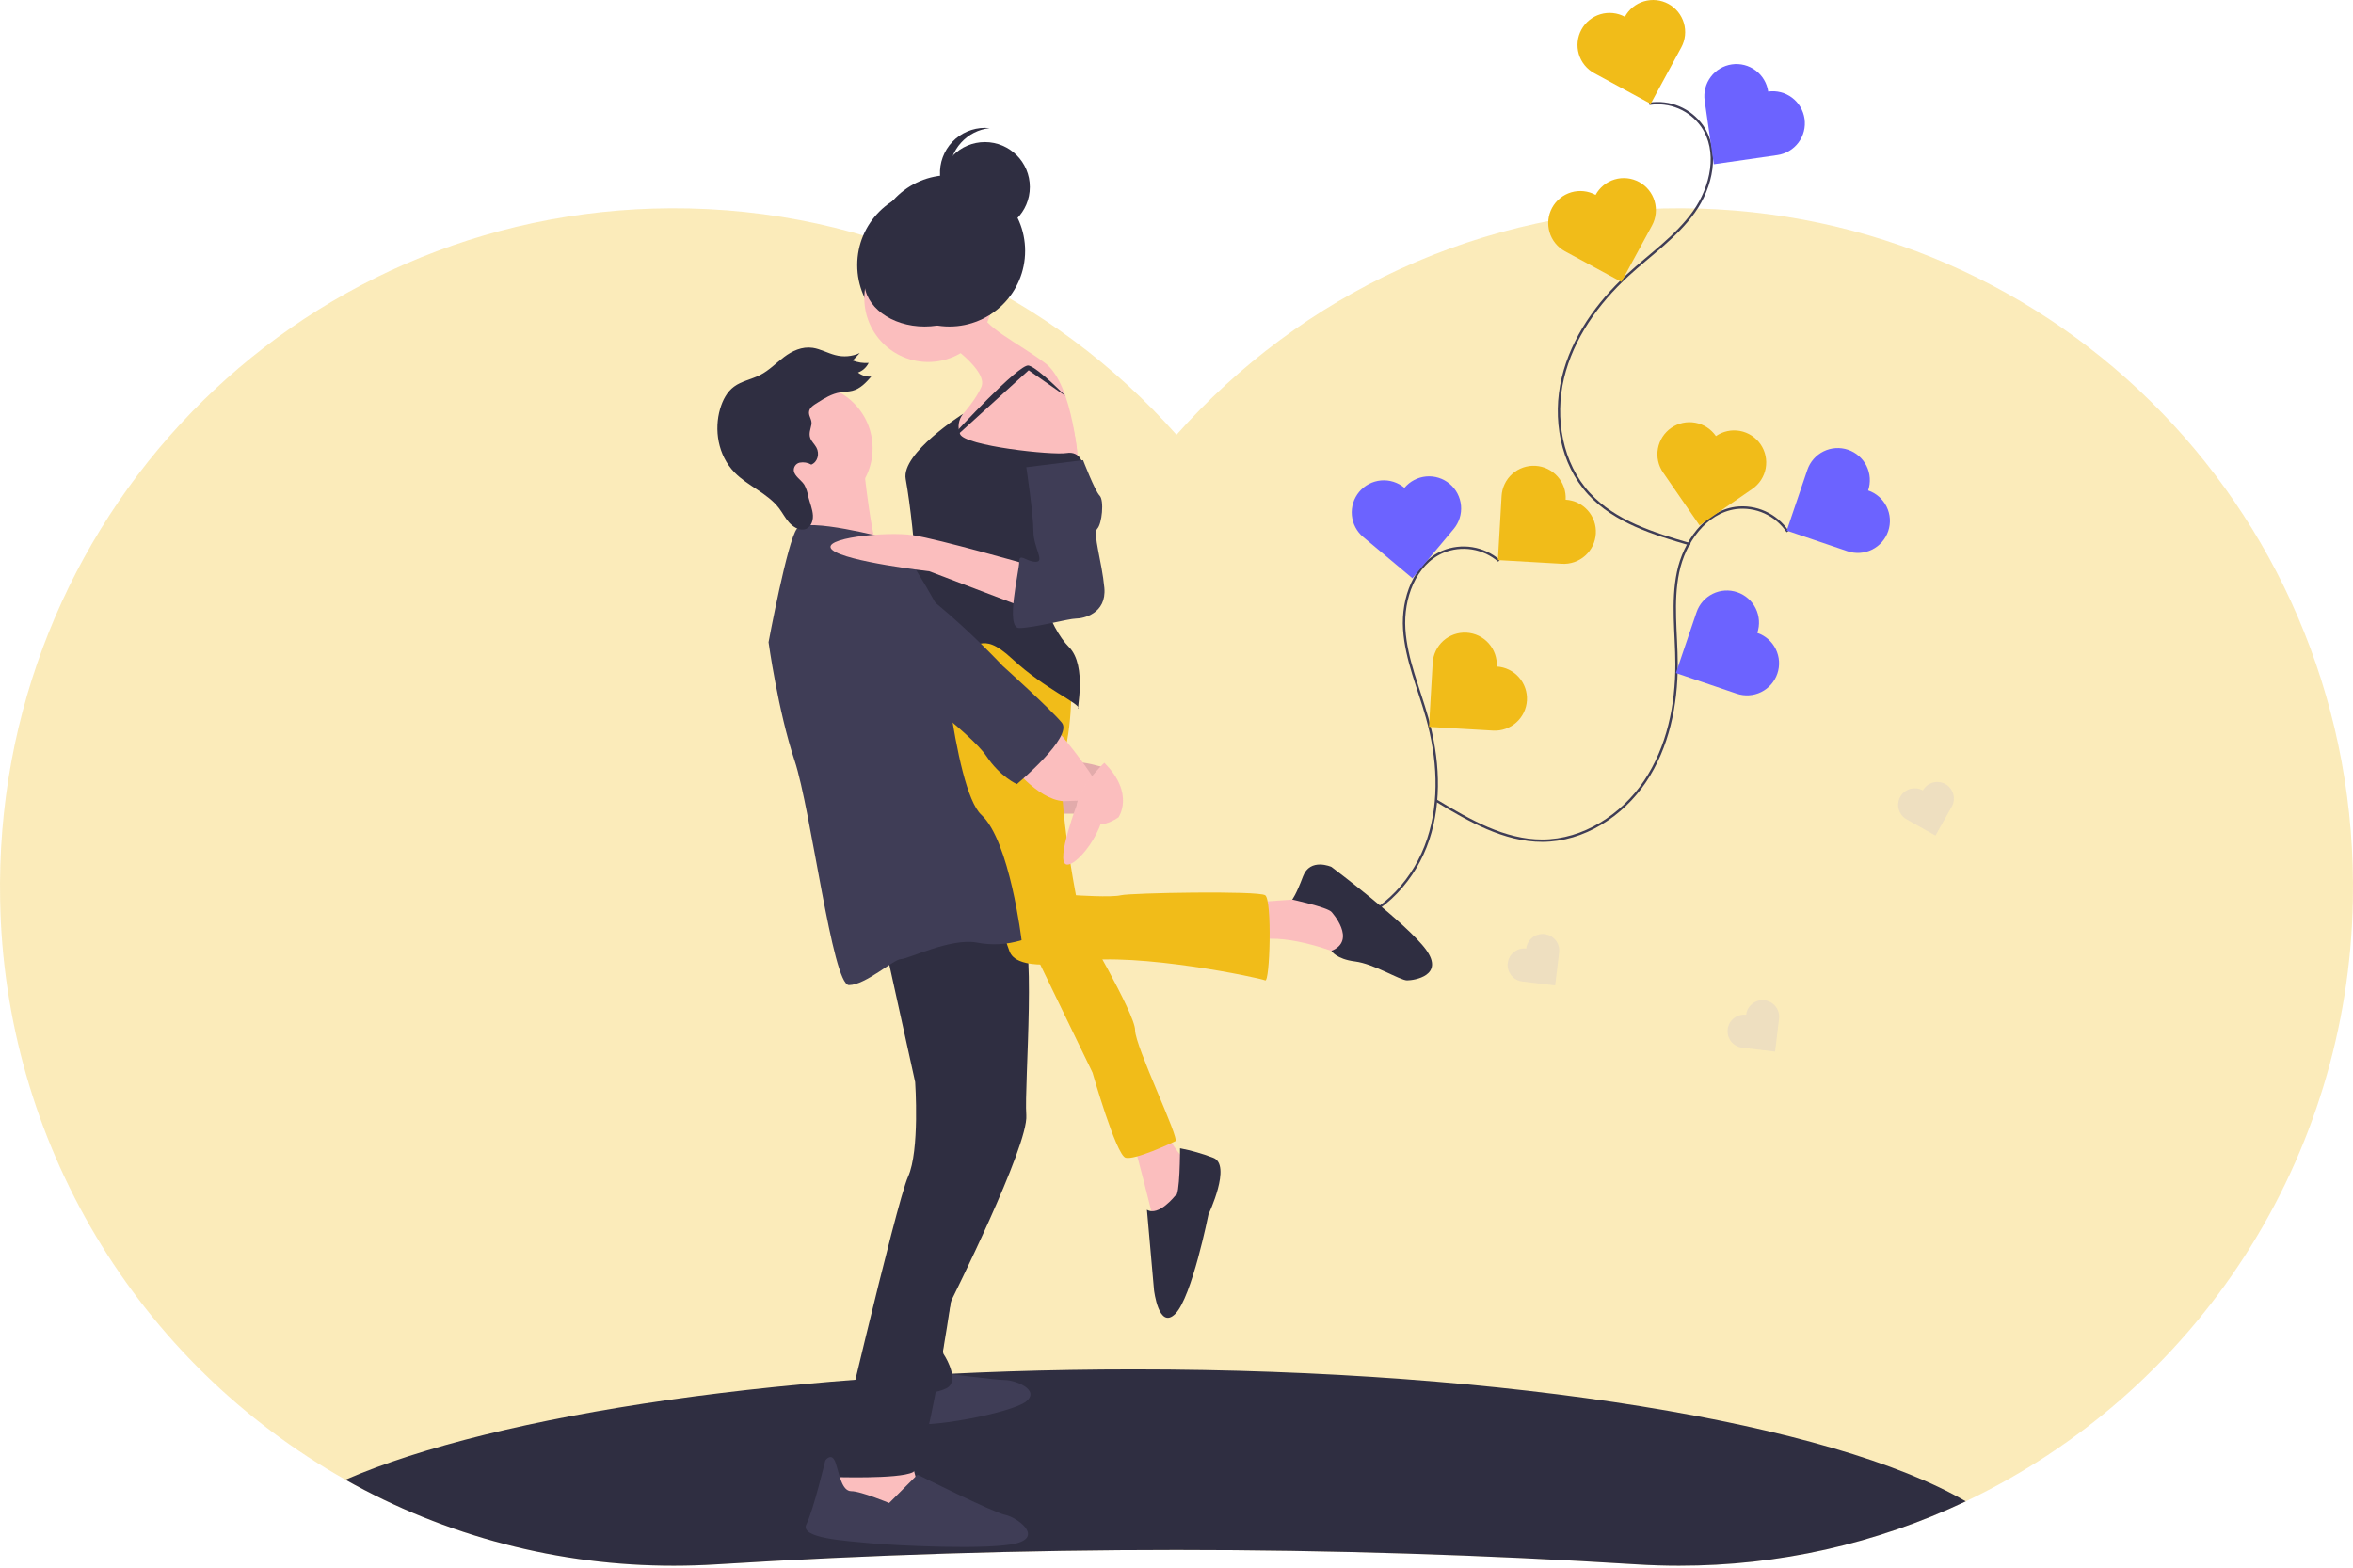 <svg width="995" height="663" viewBox="0 0 995 663" fill="none" xmlns="http://www.w3.org/2000/svg">
<g clip-path="url(#clip0)">
<path d="M994.938 380.87C993.96 434.24 978.125 486.281 949.21 531.15C920.295 576.019 879.446 611.94 831.248 634.88C793.354 652.845 751.933 662.137 709.998 662.08C703.968 662.08 697.981 661.894 692.038 661.52C562.471 653.4 432.524 653.4 302.958 661.52C297.018 661.89 291.031 662.077 284.998 662.08C236.33 662.151 188.473 649.629 146.078 625.73C102.53 601.158 66.151 565.643 40.541 522.697C14.931 479.751 0.976 430.864 0.058 380.87C-3.102 220.19 124.088 88.82 283.668 88.08C368.658 87.69 445.038 124.77 497.498 183.85C549.958 124.77 626.338 87.69 711.328 88.08C870.908 88.82 998.097 220.19 994.938 380.87Z" fill="#F1BC19" fill-opacity="0.3"/>
<path d="M831.248 634.88C793.355 652.845 751.933 662.137 709.998 662.08C703.968 662.08 697.981 661.894 692.038 661.52C562.471 653.4 432.524 653.4 302.958 661.52C297.018 661.89 291.031 662.077 284.998 662.08C236.33 662.151 188.473 649.629 146.078 625.73C210.208 597.95 335.468 579.08 479.498 579.08C638.838 579.08 775.208 602.17 831.248 634.88Z" fill="#2F2E41"/>
<path d="M633.875 237.157C630.64 234.372 626.692 232.542 622.475 231.874C618.258 231.206 613.939 231.726 610.001 233.375C598.123 238.556 592.95 253.107 593.781 266.038C594.611 278.97 600 291.1 603.489 303.579C608.177 320.341 609.394 338.508 603.9 355.023C598.407 371.538 585.48 386.092 568.714 390.76C553.151 395.094 536.643 390.749 521.08 386.416" stroke="#3F3D56" stroke-miterlimit="10"/>
<path d="M662.051 211.319C662.155 209.539 661.907 207.757 661.321 206.073C660.736 204.39 659.824 202.838 658.639 201.506C657.454 200.175 656.017 199.09 654.413 198.314C652.808 197.538 651.066 197.086 649.286 196.983C647.507 196.881 645.724 197.13 644.041 197.716C642.358 198.303 640.806 199.215 639.476 200.401C638.145 201.587 637.061 203.024 636.286 204.629C635.511 206.234 635.06 207.977 634.958 209.756L633.396 236.849L660.488 238.411C662.267 238.514 664.049 238.265 665.732 237.679C667.414 237.093 668.965 236.182 670.296 234.996C671.626 233.811 672.71 232.375 673.486 230.771C674.261 229.167 674.713 227.425 674.816 225.646C674.918 223.868 674.67 222.086 674.084 220.403C673.498 218.72 672.586 217.169 671.401 215.839C670.215 214.509 668.78 213.425 667.175 212.649C665.571 211.873 663.83 211.422 662.051 211.319Z" fill="#F1BC19"/>
<path d="M632.918 281.862C633.125 278.269 631.897 274.741 629.503 272.054C627.109 269.367 623.746 267.741 620.153 267.534C616.561 267.327 613.033 268.555 610.346 270.949C607.659 273.343 606.033 276.707 605.826 280.299L604.263 307.392L631.356 308.954C634.947 309.159 638.473 307.93 641.158 305.536C643.843 303.142 645.468 299.78 645.675 296.189C645.882 292.598 644.654 289.071 642.262 286.385C639.87 283.698 636.509 282.071 632.918 281.862Z" fill="#F1BC19"/>
<path d="M593.881 206.294C592.515 205.148 590.937 204.282 589.237 203.746C587.537 203.211 585.747 203.015 583.971 203.171C582.196 203.327 580.468 203.832 578.887 204.656C577.306 205.48 575.903 206.608 574.758 207.974C573.614 209.341 572.749 210.919 572.215 212.62C571.68 214.321 571.486 216.11 571.643 217.886C571.801 219.662 572.306 221.389 573.132 222.969C573.957 224.549 575.085 225.951 576.453 227.095L597.254 244.523L614.683 223.722C615.828 222.356 616.694 220.778 617.23 219.078C617.766 217.377 617.961 215.588 617.805 213.812C617.649 212.036 617.144 210.309 616.32 208.728C615.496 207.147 614.369 205.744 613.002 204.599C611.636 203.454 610.057 202.59 608.356 202.055C606.656 201.521 604.866 201.327 603.09 201.484C601.315 201.642 599.587 202.147 598.007 202.973C596.427 203.798 595.025 204.926 593.881 206.294H593.881Z" fill="#6C63FF"/>
<path d="M755.922 224.806C753.545 221.259 750.228 218.444 746.341 216.677C742.454 214.91 738.152 214.26 733.917 214.801C721.089 216.63 712.227 229.278 709.583 241.963C706.939 254.649 708.901 267.776 708.941 280.734C708.994 298.138 705.328 315.973 695.633 330.428C685.939 344.883 669.603 355.468 652.198 355.501C636.044 355.533 621.289 346.948 607.443 338.626" stroke="#3F3D56" stroke-miterlimit="10"/>
<path d="M789.962 207.406C790.535 205.719 790.77 203.935 790.653 202.157C790.537 200.379 790.071 198.641 789.283 197.043C788.495 195.445 787.4 194.018 786.06 192.843C784.72 191.668 783.162 190.769 781.475 190.196C779.788 189.623 778.004 189.389 776.226 189.505C774.448 189.622 772.71 190.087 771.112 190.875C769.514 191.663 768.087 192.759 766.912 194.098C765.737 195.438 764.837 196.996 764.265 198.683L755.542 224.381L781.239 233.104C782.926 233.676 784.71 233.911 786.488 233.795C788.266 233.678 790.004 233.213 791.602 232.424C793.2 231.636 794.627 230.541 795.802 229.201C796.977 227.862 797.877 226.304 798.449 224.616C799.022 222.929 799.257 221.146 799.14 219.367C799.024 217.589 798.558 215.852 797.77 214.254C796.982 212.655 795.887 211.228 794.547 210.053C793.207 208.878 791.649 207.979 789.962 207.406Z" fill="#6C63FF"/>
<path d="M743.091 267.64C744.248 264.232 744.004 260.505 742.412 257.277C740.82 254.05 738.012 251.587 734.604 250.43C731.196 249.273 727.469 249.517 724.241 251.109C721.014 252.701 718.55 255.509 717.394 258.917L708.671 284.614L734.368 293.338C737.776 294.494 741.504 294.25 744.731 292.658C747.959 291.067 750.422 288.258 751.578 284.85C752.735 281.443 752.491 277.715 750.899 274.487C749.307 271.26 746.499 268.797 743.091 267.64Z" fill="#6C63FF"/>
<path d="M725.594 184.404C724.583 182.936 723.292 181.681 721.796 180.712C720.3 179.743 718.627 179.078 716.874 178.755C715.121 178.432 713.321 178.459 711.578 178.832C709.835 179.205 708.182 179.918 706.715 180.93C705.247 181.942 703.994 183.234 703.026 184.73C702.057 186.227 701.394 187.9 701.072 189.654C700.751 191.407 700.778 193.207 701.153 194.95C701.527 196.693 702.241 198.345 703.254 199.811L718.662 222.151L741.001 206.743C743.964 204.7 745.993 201.564 746.643 198.024C747.293 194.485 746.511 190.832 744.467 187.87C742.424 184.907 739.288 182.878 735.748 182.228C732.209 181.578 728.556 182.361 725.594 184.404Z" fill="#F1BC19"/>
<path d="M697.444 43.905C701.661 43.24 705.98 43.764 709.917 45.416C713.854 47.069 717.252 49.786 719.731 53.262C727.101 63.92 723.836 79.014 716.321 89.57C708.806 100.126 697.837 107.601 688.299 116.373C675.488 128.154 664.888 142.957 660.861 159.89C656.835 176.823 660.161 196.002 671.956 208.8C682.905 220.679 699.227 225.678 714.738 230.19" stroke="#3F3D56" stroke-miterlimit="10"/>
<path d="M687.097 7.102C687.946 5.536 689.096 4.152 690.48 3.03C691.864 1.908 693.456 1.07 695.164 0.563C696.873 0.056 698.664 -0.109 700.436 0.076C702.208 0.262 703.927 0.794 705.493 1.644C707.059 2.493 708.443 3.643 709.565 5.027C710.687 6.412 711.525 8.003 712.032 9.712C712.539 11.42 712.705 13.211 712.519 14.983C712.334 16.756 711.801 18.474 710.952 20.04L698.014 43.895L674.159 30.957C672.592 30.108 671.209 28.958 670.087 27.574C668.965 26.19 668.126 24.598 667.619 22.89C667.113 21.181 666.947 19.39 667.133 17.618C667.318 15.846 667.851 14.127 668.7 12.561C669.55 10.995 670.699 9.611 672.084 8.489C673.468 7.367 675.06 6.529 676.768 6.022C678.476 5.515 680.267 5.349 682.04 5.535C683.812 5.72 685.53 6.253 687.097 7.102V7.102Z" fill="#F1BC19"/>
<path d="M674.717 82.413C675.567 80.847 676.716 79.463 678.1 78.341C679.485 77.219 681.076 76.381 682.785 75.874C684.493 75.367 686.284 75.202 688.057 75.387C689.829 75.573 691.547 76.105 693.113 76.955C694.68 77.804 696.063 78.954 697.185 80.338C698.308 81.723 699.146 83.314 699.653 85.023C700.16 86.731 700.325 88.522 700.14 90.294C699.954 92.067 699.422 93.785 698.572 95.351L685.634 119.206L661.779 106.268C660.213 105.419 658.829 104.269 657.707 102.885C656.585 101.501 655.747 99.909 655.24 98.201C654.733 96.493 654.568 94.701 654.753 92.929C654.938 91.157 655.471 89.438 656.321 87.872C657.17 86.306 658.32 84.922 659.704 83.8C661.088 82.678 662.68 81.84 664.388 81.333C666.097 80.826 667.888 80.66 669.66 80.846C671.432 81.031 673.151 81.564 674.717 82.413L674.717 82.413Z" fill="#F1BC19"/>
<path d="M747.696 38.727C749.46 38.472 751.258 38.567 752.985 39.007C754.713 39.447 756.337 40.223 757.765 41.29C759.192 42.358 760.395 43.697 761.305 45.23C762.215 46.763 762.814 48.46 763.068 50.225C763.322 51.989 763.225 53.787 762.784 55.514C762.343 57.241 761.566 58.865 760.497 60.291C759.428 61.718 758.089 62.92 756.555 63.829C755.021 64.738 753.323 65.336 751.559 65.588L724.697 69.451L720.835 42.59C720.323 39.027 721.246 35.408 723.403 32.527C725.559 29.646 728.772 27.74 732.334 27.228C735.896 26.715 739.516 27.639 742.397 29.796C745.278 31.952 747.184 35.165 747.696 38.727Z" fill="#6C63FF"/>
<path d="M465.498 331.08H440.498V344.08H465.498V331.08Z" fill="#FBBEBE"/>
<path opacity="0.1" d="M465.498 331.08H440.498V344.08H465.498V331.08Z" fill="black"/>
<path d="M394.498 144.08C412.171 144.08 426.498 129.753 426.498 112.08C426.498 94.407 412.171 80.08 394.498 80.08C376.825 80.08 362.498 94.407 362.498 112.08C362.498 129.753 376.825 144.08 394.498 144.08Z" fill="#2F2E41"/>
<path d="M466.998 324.58C466.998 324.58 456.998 321.58 454.998 322.58C452.998 323.58 461.998 331.58 461.998 331.58L466.998 324.58Z" fill="#FBBEBE"/>
<path opacity="0.1" d="M466.998 324.58C466.998 324.58 456.998 321.58 454.998 322.58C452.998 323.58 461.998 331.58 461.998 331.58L466.998 324.58Z" fill="black"/>
<path d="M397.998 580.58C397.998 580.58 420.998 583.58 424.998 583.58C428.998 583.58 439.998 587.58 433.998 592.58C427.998 597.58 389.998 604.58 384.998 601.58C379.998 598.58 372.998 589.58 377.998 588.58C382.998 587.58 397.998 580.58 397.998 580.58Z" fill="#3F3D56"/>
<path d="M356.998 617.58L348.998 631.58L358.998 636.58L377.998 640.58L387.998 627.58L383.998 612.58L356.998 617.58Z" fill="#FBBEBE"/>
<path d="M409.998 514.58C409.998 514.58 396.998 569.58 398.998 572.58C400.998 575.58 404.998 583.58 400.998 586.58C396.998 589.58 380.998 590.58 380.998 590.58L385.998 561.58L392.998 526.58L409.998 514.58Z" fill="#2F2E41"/>
<path d="M373.998 398.58L386.998 457.58C386.998 457.58 388.998 486.58 383.998 497.58C378.998 508.58 351.998 624.58 351.998 624.58C351.998 624.58 379.998 625.58 385.998 622.58C391.998 619.58 402.117 550.315 402.117 550.315C402.117 550.315 434.998 484.58 433.998 471.58C432.998 458.58 438.966 392.543 430.482 387.562C421.998 382.58 373.998 398.58 373.998 398.58Z" fill="#2F2E41"/>
<path d="M375.998 635.58L387.998 623.58C387.998 623.58 419.998 639.58 424.998 640.58C429.998 641.58 440.998 649.58 429.998 652.58C418.998 655.58 377.998 653.58 367.998 652.58C357.998 651.58 337.998 650.58 340.998 644.58C343.998 638.58 348.998 617.58 348.998 617.58C348.998 617.58 351.761 613.759 353.379 618.67C354.998 623.58 355.998 630.58 359.998 630.58C363.998 630.58 375.998 635.58 375.998 635.58Z" fill="#3F3D56"/>
<path d="M529.998 381.58L557.998 379.58L576.998 389.58L574.998 401.58L566.998 403.58C566.998 403.58 544.998 394.58 531.998 397.58C518.998 400.58 529.998 381.58 529.998 381.58Z" fill="#FBBEBE"/>
<path d="M562.998 385.58C562.998 385.58 573.998 397.612 562.998 402.096C562.998 402.096 564.998 405.58 572.998 406.58C580.998 407.58 591.998 414.58 594.998 414.58C597.998 414.58 610.998 412.58 602.998 401.58C594.998 390.58 562.998 366.58 562.998 366.58C562.998 366.58 553.998 362.58 550.998 370.58C547.998 378.58 546.415 380.408 546.415 380.408C546.415 380.408 560.998 383.58 562.998 385.58Z" fill="#2F2E41"/>
<path d="M478.998 481.58C478.998 481.58 487.998 515.58 487.998 517.58C487.998 519.58 499.998 509.58 499.998 509.58L501.998 491.58C501.998 491.58 493.998 483.58 493.998 478.58C493.998 473.58 478.998 481.58 478.998 481.58Z" fill="#FBBEBE"/>
<path d="M496.998 505.58C496.998 505.58 489.998 514.58 484.998 511.58L487.998 545.58C487.998 545.58 489.998 562.58 496.998 555.58C503.998 548.58 510.998 513.58 510.998 513.58C510.998 513.58 520.998 492.58 512.998 489.58C508.457 487.841 503.772 486.502 498.998 485.58C498.998 485.58 498.998 506.58 496.998 505.58Z" fill="#2F2E41"/>
<path d="M431.998 391.58L461.998 453.58C461.998 453.58 471.998 488.58 475.998 489.58C479.998 490.58 494.998 483.58 496.998 482.58C498.998 481.58 479.998 442.58 479.998 435.58C479.998 428.58 456.998 389.58 456.998 389.58L431.998 391.58Z" fill="#F1BC19"/>
<path d="M452.998 283.58C452.998 283.58 453.998 304.58 449.998 318.58C445.998 332.58 454.998 378.58 454.998 378.58C454.998 378.58 469.998 379.58 473.998 378.58C477.998 377.58 531.998 376.58 534.998 378.58C537.998 380.58 536.998 415.58 534.998 414.58C532.998 413.58 480.998 402.58 455.998 406.58C430.998 410.58 427.998 404.58 426.998 402.58C425.998 400.58 408.998 346.58 408.998 346.58L402.998 320.58L394.998 292.58L399.998 265.58L452.998 283.58Z" fill="#F1BC19"/>
<path d="M392.498 153.08C407.409 153.08 419.498 140.992 419.498 126.08C419.498 111.169 407.409 99.08 392.498 99.08C377.586 99.08 365.498 111.169 365.498 126.08C365.498 140.992 377.586 153.08 392.498 153.08Z" fill="#FBBEBE"/>
<path d="M341.998 216.58C356.909 216.58 368.998 204.492 368.998 189.58C368.998 174.669 356.909 162.58 341.998 162.58C327.086 162.58 314.998 174.669 314.998 189.58C314.998 204.492 327.086 216.58 341.998 216.58Z" fill="#FBBEBE"/>
<path d="M399.998 144.58C399.998 144.58 417.998 156.58 414.998 163.58C411.998 170.58 403.998 178.58 403.998 178.58L402.998 189.58L417.998 194.58L455.998 196.58C455.998 196.58 453.998 162.58 441.998 153.58C429.998 144.58 415.998 138.58 413.998 130.58C411.998 122.58 399.998 144.58 399.998 144.58Z" fill="#FBBEBE"/>
<path d="M449.614 169.246C443.069 157.02 424.657 158.506 420.841 171.837C420.34 173.452 420.185 175.153 420.384 176.832C420.583 178.51 421.133 180.128 421.998 181.58C428.998 193.58 433.998 202.58 433.998 202.58L455.998 200.58C455.998 200.58 456.43 181.98 449.614 169.246Z" fill="#FBBEBE"/>
<path d="M407.284 174.994C407.284 174.994 380.998 191.58 382.998 202.58C384.998 213.58 386.998 232.58 386.998 239.58C386.998 246.58 393.998 268.58 403.998 272.58C413.998 276.58 413.998 265.58 427.998 278.58C441.998 291.58 456.998 297.58 455.998 299.58C454.998 301.58 459.998 281.58 451.998 273.58C443.998 265.58 434.998 242.58 442.998 232.58C450.998 222.58 457.998 196.58 457.998 196.58C457.998 196.58 456.998 190.58 450.998 191.58C444.998 192.58 407.998 188.58 405.998 183.58C405.414 182.167 405.226 180.621 405.453 179.109C405.679 177.597 406.312 176.175 407.284 174.994Z" fill="#2F2E41"/>
<path d="M403.553 183.474C403.553 183.474 430.998 153.58 434.998 154.58C438.998 155.58 450.517 167.414 450.517 167.414L434.998 156.58L403.553 185.159L403.553 183.474Z" fill="#2F2E41"/>
<path d="M364.998 194.58C364.998 194.58 368.754 235.026 373.876 238.803C378.998 242.58 334.998 241.58 334.998 241.58C334.998 241.58 344.998 210.58 338.998 206.58C332.998 202.58 364.998 194.58 364.998 194.58Z" fill="#FBBEBE"/>
<path d="M374.998 227.58C374.998 227.58 340.998 218.58 336.998 223.58C332.998 228.58 324.998 271.58 324.998 271.58C324.998 271.58 328.998 300.58 335.998 321.58C342.998 342.58 351.998 416.58 358.998 416.58C365.998 416.58 377.998 405.58 380.998 405.58C383.998 405.58 401.998 396.58 412.998 398.58C419.316 399.823 425.844 399.48 431.998 397.58C431.998 397.58 426.998 355.58 414.998 344.58C402.998 333.58 396.998 257.58 396.998 257.58C396.998 257.58 379.998 225.58 374.998 227.58Z" fill="#3F3D56"/>
<path d="M426.998 322.58C426.998 322.58 438.368 338.013 449.683 338.797L455.998 338.58C455.998 338.58 445.998 364.58 450.998 365.58C455.998 366.58 470.998 346.58 465.998 335.58C460.998 324.58 445.998 307.58 445.998 307.58L426.998 322.58Z" fill="#FBBEBE"/>
<path d="M466.998 322.58C466.998 322.58 449.998 338.58 456.998 345.58C463.998 352.58 472.998 345.58 472.998 345.58C472.998 345.58 479.998 335.58 466.998 322.58Z" fill="#FBBEBE"/>
<path opacity="0.1" d="M466.998 322.58C466.998 322.58 449.998 338.58 456.998 345.58C463.998 352.58 472.998 345.58 472.998 345.58C472.998 345.58 479.998 335.58 466.998 322.58Z" fill="#FBBEBE"/>
<path d="M401.498 138.08C419.171 138.08 433.498 123.753 433.498 106.08C433.498 88.407 419.171 74.08 401.498 74.08C383.825 74.08 369.498 88.407 369.498 106.08C369.498 123.753 383.825 138.08 401.498 138.08Z" fill="#2F2E41"/>
<path d="M416.498 98.08C426.991 98.08 435.498 89.574 435.498 79.08C435.498 68.587 426.991 60.08 416.498 60.08C406.004 60.08 397.498 68.587 397.498 79.08C397.498 89.574 406.004 98.08 416.498 98.08Z" fill="#2F2E41"/>
<path d="M401.498 73.08C401.498 68.388 403.235 63.861 406.374 60.373C409.513 56.885 413.831 54.681 418.498 54.187C417.833 54.117 417.166 54.081 416.498 54.08C413.917 54.079 411.363 54.603 408.992 55.62C406.621 56.638 404.482 58.128 402.705 60C400.929 61.871 399.552 64.085 398.659 66.506C397.767 68.927 397.376 71.505 397.512 74.082C397.648 76.658 398.308 79.181 399.45 81.494C400.593 83.808 402.195 85.864 404.159 87.539C406.122 89.213 408.407 90.469 410.872 91.232C413.337 91.994 415.932 92.247 418.498 91.973C413.831 91.479 409.513 89.276 406.374 85.787C403.235 82.299 401.498 77.773 401.498 73.08Z" fill="#2F2E41"/>
<path d="M390.998 138.08C405.081 138.08 416.498 129.574 416.498 119.08C416.498 108.587 405.081 100.08 390.998 100.08C376.914 100.08 365.498 108.587 365.498 119.08C365.498 129.574 376.914 138.08 390.998 138.08Z" fill="#2F2E41"/>
<path d="M343.124 179.556C342.773 181.433 341.94 183.319 342.644 185.252C343.165 186.684 344.435 187.819 345.197 189.176C346.732 191.906 345.715 195.402 343.075 196.471C341.59 195.614 339.847 195.319 338.163 195.64C337.396 195.813 336.719 196.262 336.262 196.901C335.805 197.541 335.6 198.326 335.685 199.108C336.037 201.417 338.728 202.896 340.097 204.956C340.938 206.499 341.504 208.178 341.769 209.915C342.443 212.612 343.628 215.289 343.765 217.987C343.902 220.684 342.59 223.535 339.913 223.922C337.663 224.246 335.243 222.721 333.615 220.869C331.987 219.017 330.889 216.82 329.398 214.87C324.553 208.535 316.271 205.582 310.664 199.833C303.478 192.466 301.956 181.554 304.527 172.855C305.606 169.202 307.393 165.71 310.428 163.481C313.614 161.142 317.868 160.394 321.436 158.575C325.251 156.63 328.177 153.519 331.552 150.979C334.926 148.439 339.106 146.403 343.711 147.088C346.923 147.565 349.97 149.314 353.157 150.139C356.623 151.086 360.311 150.782 363.574 149.28L360.612 152.458C362.744 153.303 365.039 153.651 367.325 153.476C366.404 155.362 364.79 156.82 362.819 157.545C364.414 158.792 366.417 159.396 368.435 159.238C366.237 161.749 363.876 164.362 360.489 165.237C358.83 165.666 357.023 165.645 355.311 165.925C351.661 166.522 348.587 168.449 345.607 170.34C344.042 171.333 342.074 172.459 342.085 174.52C342.094 176.237 343.482 177.638 343.124 179.556Z" fill="#2F2E41"/>
<path d="M354.998 237.58C354.998 237.58 345.998 270.58 361.998 277.58C377.998 284.58 410.998 310.58 416.998 319.58C422.998 328.58 429.998 331.58 429.998 331.58C429.998 331.58 453.998 311.58 448.998 305.58C443.998 299.58 423.998 281.58 423.998 281.58C423.998 281.58 372.998 226.58 354.998 237.58Z" fill="#3F3D56"/>
<path d="M433.998 238.58C433.998 238.58 397.259 228.078 386.128 226.329C374.998 224.58 345.998 227.58 351.998 232.58C357.998 237.58 392.998 241.58 392.998 241.58L434.998 257.58L433.998 238.58Z" fill="#FBBEBE"/>
<path d="M433.998 197.58C433.998 197.58 436.998 217.58 436.998 224.58C436.998 231.58 441.998 237.58 437.998 237.58C433.998 237.58 430.998 233.58 430.998 237.58C430.998 241.58 424.998 265.58 430.998 265.58C436.998 265.58 451.998 261.58 454.998 261.58C457.998 261.58 467.998 259.58 466.998 248.58C465.998 237.58 461.998 225.58 463.998 223.58C465.998 221.58 466.998 211.58 464.998 209.58C462.998 207.58 457.998 194.58 457.998 194.58L433.998 197.58Z" fill="#3F3D56"/>
<g opacity="0.3">
<path opacity="0.3" d="M645.367 401.129C643.522 400.907 641.664 401.428 640.202 402.576C638.741 403.724 637.795 405.406 637.573 407.252C637.352 409.097 637.872 410.955 639.021 412.417C640.169 413.878 641.851 414.824 643.696 415.046L657.613 416.717L659.285 402.8C659.394 401.886 659.323 400.96 659.075 400.073C658.826 399.187 658.406 398.358 657.837 397.635C657.269 396.911 656.563 396.306 655.761 395.855C654.959 395.404 654.075 395.115 653.162 395.006C652.248 394.896 651.321 394.967 650.435 395.216C649.549 395.464 648.72 395.884 647.996 396.453C647.273 397.022 646.668 397.727 646.217 398.529C645.766 399.332 645.477 400.215 645.367 401.129Z" fill="#6C63FF"/>
</g>
<g opacity="0.3">
<path opacity="0.3" d="M813.097 334.252C811.478 333.342 809.564 333.112 807.775 333.612C805.986 334.112 804.469 335.302 803.557 336.92C802.645 338.538 802.412 340.452 802.91 342.241C803.409 344.031 804.597 345.549 806.214 346.463L818.425 353.346L825.308 341.135C825.761 340.333 826.051 339.45 826.163 338.536C826.275 337.622 826.205 336.694 825.958 335.807C825.711 334.92 825.291 334.09 824.723 333.365C824.155 332.64 823.45 332.034 822.648 331.582C821.845 331.129 820.962 330.84 820.047 330.729C819.133 330.619 818.206 330.689 817.319 330.937C816.432 331.185 815.602 331.606 814.878 332.175C814.153 332.743 813.548 333.449 813.097 334.252Z" fill="#6C63FF"/>
</g>
<g opacity="0.3">
<path opacity="0.3" d="M738.367 429.129C737.454 429.019 736.527 429.09 735.641 429.339C734.755 429.587 733.926 430.007 733.202 430.576C732.478 431.144 731.874 431.85 731.423 432.652C730.972 433.455 730.683 434.338 730.573 435.252C730.464 436.165 730.535 437.092 730.783 437.978C731.032 438.864 731.452 439.693 732.021 440.417C732.589 441.14 733.295 441.745 734.097 442.196C734.899 442.647 735.782 442.936 736.696 443.046L750.613 444.717L752.284 430.8C752.506 428.954 751.985 427.096 750.837 425.635C749.689 424.173 748.007 423.227 746.162 423.006C744.316 422.784 742.458 423.305 740.996 424.453C739.535 425.601 738.589 427.283 738.367 429.129Z" fill="#6C63FF"/>
</g>
</g>
<defs>
<clipPath id="clip0">
<rect width="994.995" height="662.08" fill="white"/>
</clipPath>
</defs>
</svg>

